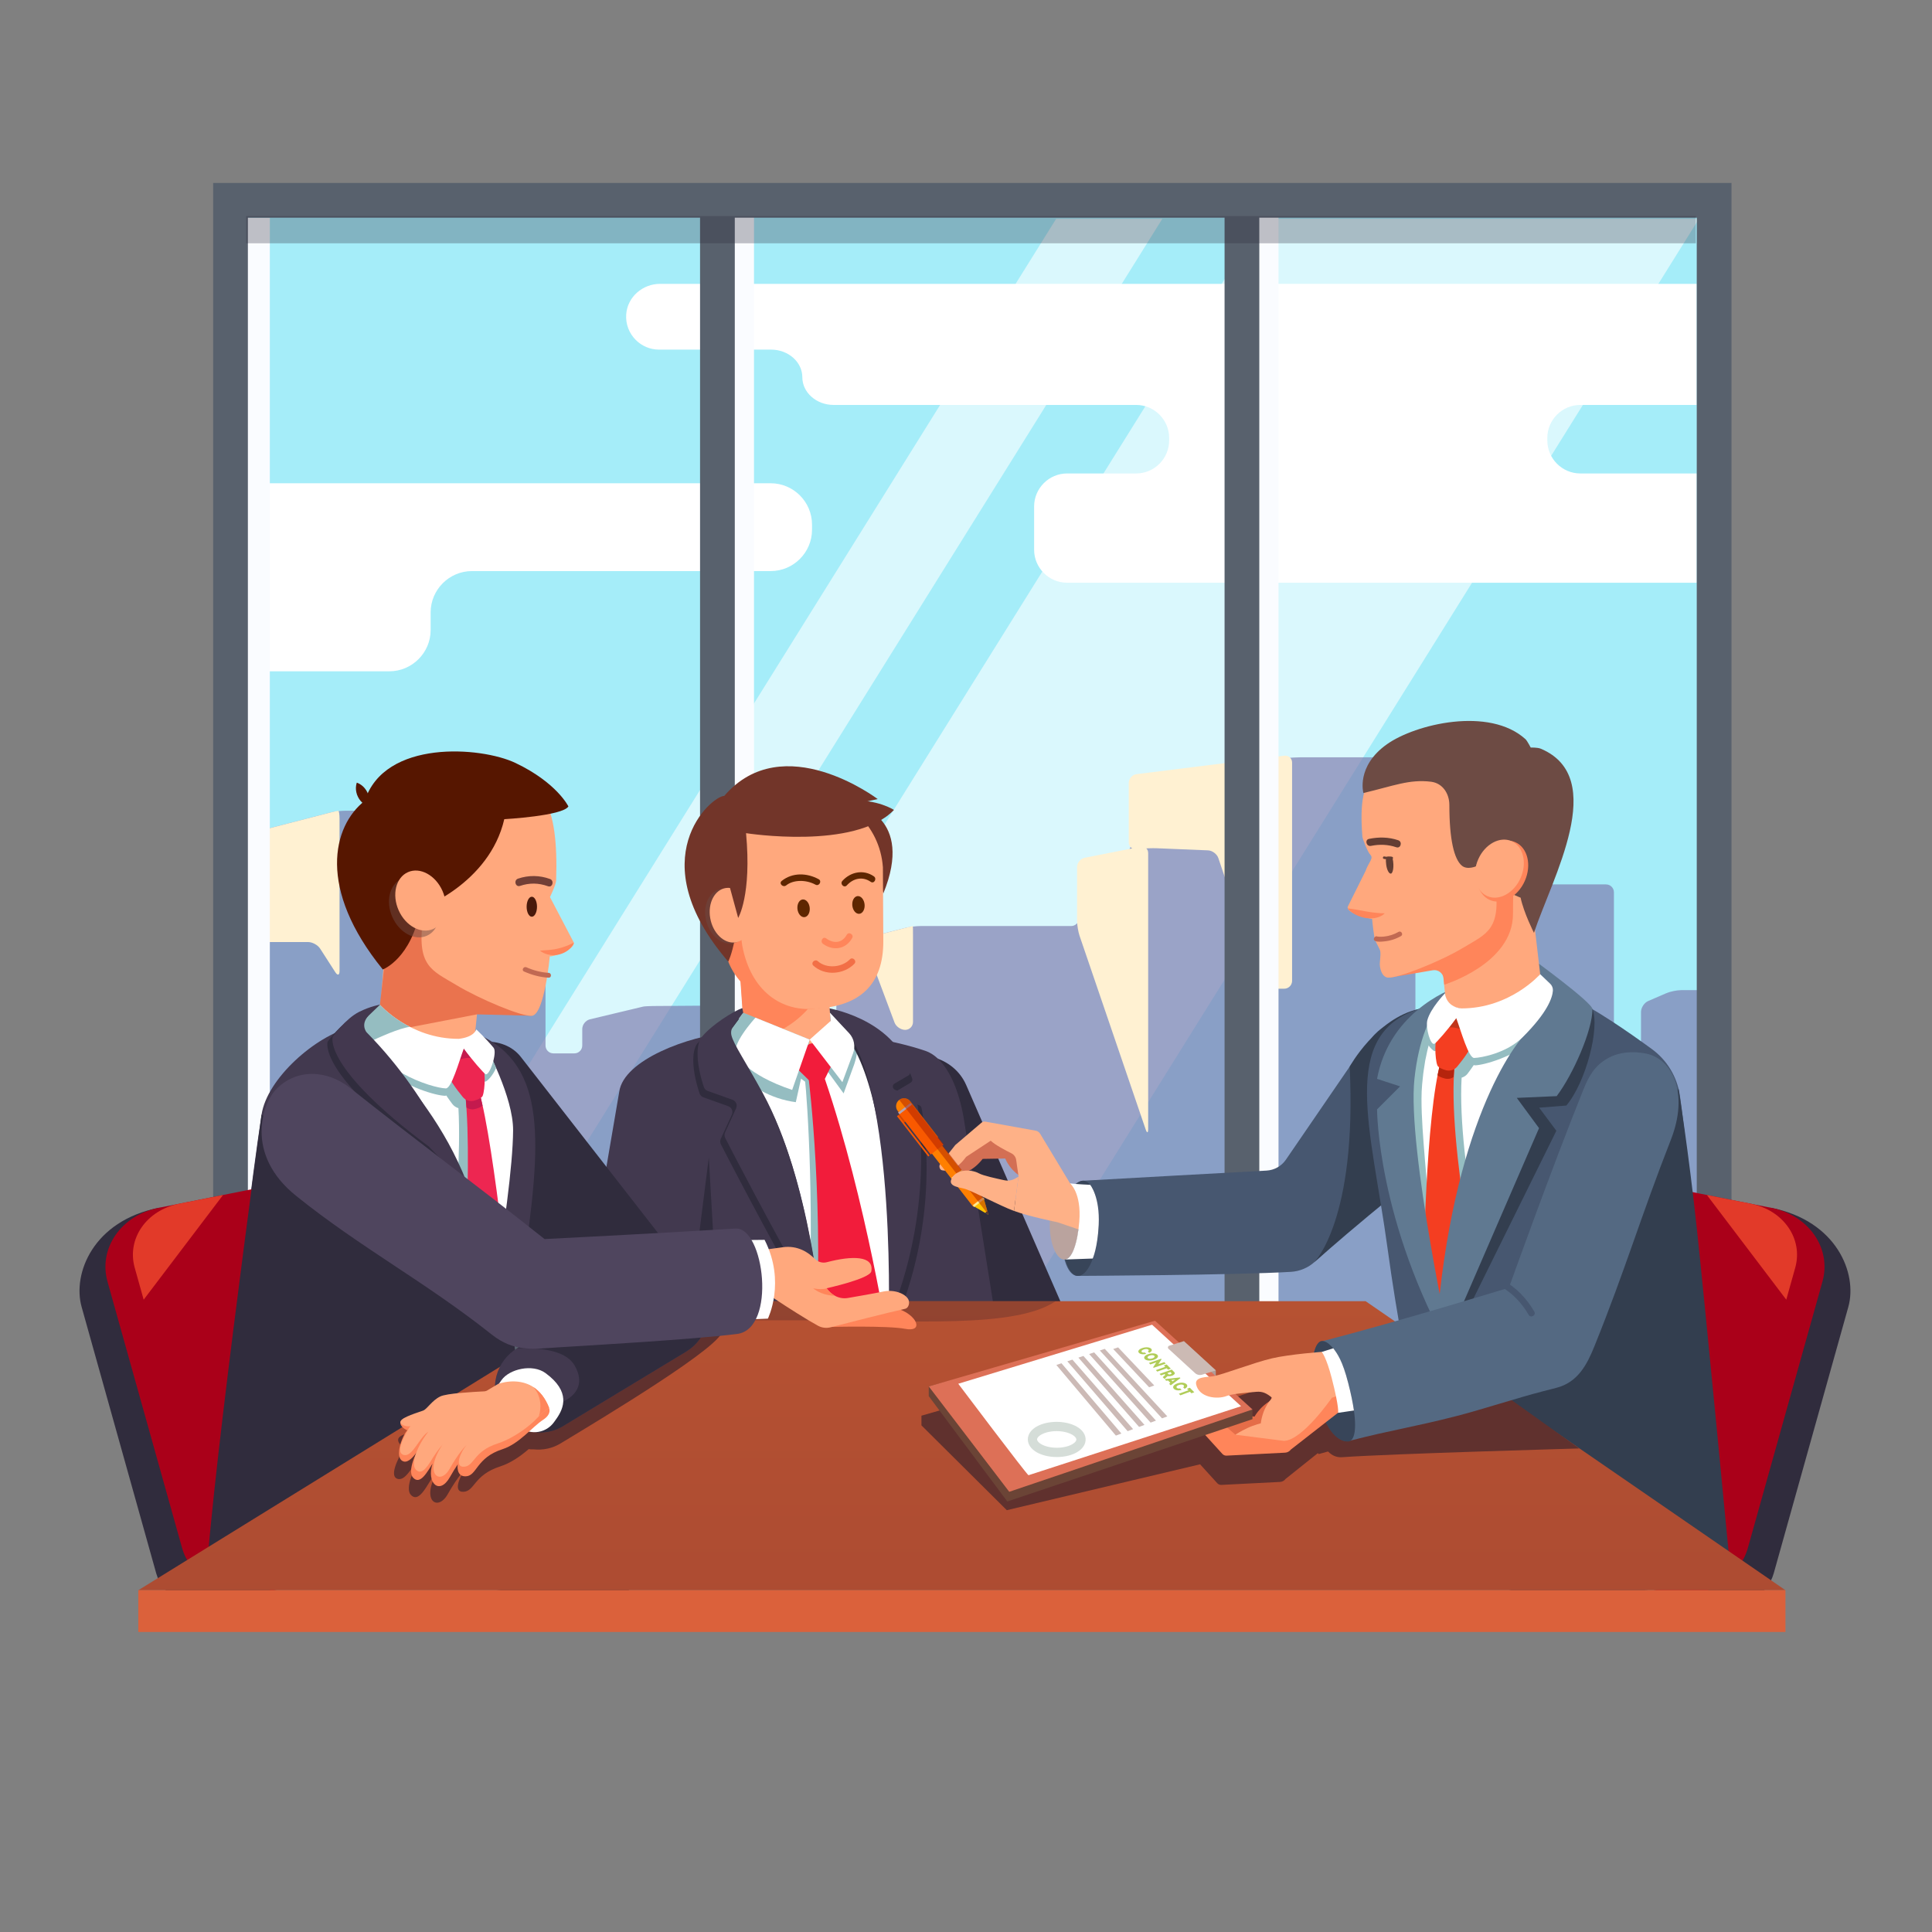 <?xml version="1.0" encoding="utf-8"?>
<!-- Generator: Adobe Illustrator 27.5.0, SVG Export Plug-In . SVG Version: 6.00 Build 0)  -->
<svg version="1.1" id="Layer_1" xmlns="http://www.w3.org/2000/svg" xmlns:xlink="http://www.w3.org/1999/xlink" x="0px" y="0px"
	 viewBox="0 0 900 900" style="enable-background:new 0 0 900 900;" xml:space="preserve">
<rect x="0" y="0" width="900" height="900" fill="#808080" stroke="none"/>
<rect x="106.251" y="93.309" style="fill:#A5EDF9;" width="691.124" height="532.863"/>
<polygon style="opacity:0.59;fill:#FFFFFF;" points="249.979,644.065 453.419,644.065 791.43,101.935 587.99,101.935 "/>
<polygon style="opacity:0.59;fill:#FFFFFF;" points="153.983,644.065 203.44,644.065 541.451,101.935 491.995,101.935 "/>
<path style="fill:#FFFFFF;" d="M378.272,244.37v2.42c0,10.58-8.66,19.24-19.25,19.24H219.85c-10.58,0-19.24,8.66-19.24,19.25v8.21
	c0,10.57-8.66,19.23-19.25,19.23H104v-87.6h255.022C369.612,225.12,378.272,233.78,378.272,244.37z"/>
<path style="fill:#FFFFFF;" d="M790.37,271.453H497.096c-8.45,0-15.364-6.914-15.364-15.364v-20.168
	c0-8.45,6.914-15.364,15.364-15.364h32.179c8.446,0,15.356-6.91,15.356-15.356v-1.21c0-8.446-6.91-15.356-15.356-15.356H388.303
	c-7.996,0-14.546-5.803-14.546-12.893c0-7.082-6.542-12.877-14.546-12.877h-52.223c-4.221,0-8.044-1.725-10.818-4.499
	c-3.006-3.006-4.78-7.253-4.462-11.892c0.555-8.108,7.618-14.243,15.745-14.243H790.37c0.026,0,0.047,0.021,0.047,0.047v56.311
	c0,0.026-0.021,0.047-0.047,0.047h-54.197c-8.454,0-15.372,6.917-15.372,15.372v1.179c0,8.454,6.917,15.372,15.372,15.372h54.197
	c0.026,0,0.047,0.021,0.047,0.047v50.803C790.416,271.432,790.395,271.453,790.37,271.453z"/>
<g style="opacity:0.69;">
	<path style="fill:#7D7DAF;" d="M796.427,461.241c2.008,0,3.651,1.643,3.651,3.651v164.219c0,2.008-1.643,3.651-3.651,3.651H108.574
		c-2.008,0-3.651-1.643-3.651-3.651v-187c0-2.008,1.643-3.651,3.651-3.651h8.812c2.008,0,3.651-1.643,3.651-3.651v-44.182
		c0-2.008,1.591-4.062,3.536-4.564l28.991-7.481c1.945-0.502,5.179-0.912,7.187-0.912h50.461c2.008,0,3.651,1.643,3.651,3.651v51.84
		c0,2.008,1.643,3.651,3.651,3.651h31.964c2.008,0,3.651,1.643,3.651,3.651v46.591c0,2.008,1.643,3.651,3.651,3.651h9.807
		c2.008,0,3.651-1.643,3.651-3.651v-7.706c0-2.008,1.598-4.034,3.551-4.501l4.897-1.172c1.953-0.467,5.149-1.232,7.103-1.698
		l8.214-1.962c1.953-0.467,4.015-0.96,4.582-1.096c0.567-0.136,2.673-0.259,4.682-0.273l60.667-0.427
		c2.008-0.014,3.651,1.617,3.651,3.626v8.452c0,2.008,1.639,3.539,3.643,3.402l13.735-0.938c2.004-0.137,3.643-1.892,3.643-3.9
		v-34.811c0-2.008,1.593-4.055,3.539-4.549l28.48-7.219c1.947-0.493,5.182-0.897,7.191-0.897h70.167
		c2.008,0,3.651-1.643,3.651-3.651v-22.398c0-2.008,1.613-3.962,3.585-4.342l17.006-3.275c1.972-0.38,3.585-2.334,3.585-4.342
		v-27.639c0-2.008,1.631-3.852,3.624-4.098l68.315-8.42c1.993-0.246,5.267-0.447,7.275-0.447h49.69c2.008,0,3.651,1.643,3.651,3.651
		v131.022c0,2.008,1.643,3.651,3.651,3.651h17.133c2.008,0,3.651-1.643,3.651-3.651v-67.717c0-2.008,1.629-3.863,3.621-4.122
		l24.147-3.139c1.992-0.259,5.264-0.471,7.272-0.471h29.343c2.008,0,3.651,1.643,3.651,3.651v105.085
		c0,2.008,1.643,3.651,3.651,3.651h5.313c2.008,0,3.651-1.643,3.651-3.651v-49.317c0-2.008,1.508-4.303,3.352-5.099l8.394-3.626
		c1.844-0.797,4.995-1.448,7.003-1.448H796.427z"/>
</g>
<g>
	<path style="fill:#FFF1D2;" d="M158.173,381.465c0-2.008-0.241-3.683-0.536-3.722c-0.295-0.039-2.127,0.34-4.072,0.843
		l-28.989,7.485c-1.944,0.502-3.535,2.556-3.535,4.564l0,28.378c0,2.008,0,5.294,0,7.303v8.873c0,2.008,1.643,3.651,3.651,3.651
		h18.816c2.008,0,4.54,1.382,5.627,3.071l7.062,10.976c1.087,1.689,1.976,1.428,1.976-0.581V381.465z"/>
	<path style="fill:#FFF1D2;" d="M598.252,460.576c2.008,0,3.651-1.643,3.651-3.651V355.231c0-2.008-1.63-3.448-3.623-3.199
		l-68.845,8.6c-1.993,0.249-3.623,2.096-3.623,4.104v27.644c0,2.008,1.633,3.471,3.629,3.251l2.136-0.235
		c1.996-0.22,5.271-0.332,7.278-0.25l23.885,0.983c2.006,0.083,4.173,1.707,4.815,3.61l12.382,36.738
		c0.641,1.903,1.166,5.103,1.166,7.111v13.335c0,2.008,1.643,3.651,3.651,3.651H598.252z"/>
	<path style="fill:#FFF1D2;" d="M533.682,526.085c0.649,1.901,1.18,1.812,1.18-0.196V397.392c0-2.008-1.612-3.333-3.582-2.943
		l-25.963,5.134c-1.97,0.389-3.582,2.351-3.582,4.36v11.271c0,2.008,0,5.294,0,7.303l0,6.35c0,2.008,0.531,5.206,1.18,7.107
		L533.682,526.085z"/>
	<path style="fill:#FFF1D2;" d="M713.916,415.909c0-2.008-1.63-3.445-3.622-3.192l-22.867,2.9c-1.992,0.253-3.622,2.102-3.622,4.111
		v68.091c0,2.008,1.643,3.651,3.651,3.651h7.698c2.008,0,4.437,1.443,5.397,3.207l11.62,21.354c0.96,1.764,1.745,1.564,1.745-0.444
		V415.909z"/>
	<path style="fill:#FFF1D2;" d="M421.657,479.755c2.008,0,3.651-1.643,3.651-3.651v-41.057c0-2.008-0.033-3.654-0.073-3.658
		c-0.04-0.003-1.665,0.399-3.612,0.895l-15.686,3.992c-1.946,0.495-3.539,1.111-3.539,1.367c0,0.257,0.576,2.005,1.28,3.886
		l13.029,34.805c0.704,1.881,2.923,3.42,4.931,3.42H421.657z"/>
</g>
<rect x="339.88" y="99.697" style="fill:#FAFCFF;" width="11.361" height="527.457"/>
<rect x="584.22" y="99.697" style="fill:#FAFCFF;" width="11.361" height="527.457"/>
<g>
	<rect x="326.111" y="96.994" style="fill:#58616D;" width="16.182" height="536.268"/>
</g>
<rect x="114.342" y="101.399" style="fill:#FAFCFF;" width="11.361" height="527.457"/>
<g>
	<rect x="570.45" y="96.994" style="fill:#58616D;" width="16.182" height="536.268"/>
</g>
<path style="fill:#58616D;" d="M806.598,634.262H99.293V85.218h707.306V634.262z M115.474,618.081h674.943V101.399H115.474V618.081z
	"/>
<g>
	<path style="fill:#302C3D;" d="M450.095,505.47c16.385,37.622,32.771,75.244,49.156,112.866c0.029,0.066,0.058,0.132,0.086,0.198
		c3.034,6.966,4.715,13.456,3.036,20.939c-1.505,6.709-5.416,12.469-10.797,15.841c-10.452,6.548-27.825,2.869-33.751-10.736
		c-8.486-19.484-37.038-79.984-39.207-95.136c-4.526-31.62-4.869-53.084-2.275-54.709
		C426.796,488.186,444.17,491.865,450.095,505.47L450.095,505.47z"/>
</g>
<path style="fill:#FFFFFF;" d="M420.931,673.799c0,0,3.765-162.676-10.804-188.17c0,0-44.715-18.982-89.009,4.206
	c0,0,21.615,90.872,19.469,188.71L420.931,673.799z"/>
<path style="fill:#95BDC1;" d="M392.992,509.352l-15.47-21.217l11.632-10.348l4.683,2.471c5.617,2.963,6.841,7.259,4.098,15.509
	L392.992,509.352z"/>
<path style="fill:#42394F;" d="M477.699,701.612l-28.865-181.404c-2.904-16.09-9.348-27.848-17.737-30.677
	c-30.384-10.247-74.6-11.582-102.807-2.317l64.88-5.009c3.642-0.73,8.68,9.589,13.196,25.526
	c18.608,65.667-0.012,189.827-0.012,189.827c1.596,12.043,25.585,5.075,37.05,3.63L477.699,701.612z"/>
<path style="fill:#302C3D;" d="M383.396,471.188c0,0,32.664,5.384,41.549,31.237c0.245,0.712-0.06,1.5-0.706,1.888l-6.209,3.723
	c-1.144,0.686-1.007,2.385,0.231,2.88l10.036,4.007c0.503,0.201,0.872,0.636,0.98,1.167c1.378,6.745,9.059,52.532-13.494,103.375
	c0,0,3.526-133.511-32.37-145.079L383.396,471.188z"/>
<path style="fill:#42394F;" d="M384.667,469.418c0,0,31.174,4.394,39.272,29.696c0.217,0.679-0.058,1.423-0.652,1.818l-6.659,3.89
	c-1.085,0.721-0.911,2.364,0.301,2.842l9.139,3.604c0.52,0.205,0.896,0.658,0.994,1.208c1.22,6.792,8.13,51.892-13.084,102.352
	c0,0,3.989-131.855-29.311-142.255V469.418z"/>
<path style="fill:#723529;" d="M398.796,374.848c0,0,27.315,5.605,12.684,41.372L398.796,374.848z"/>
<polygon style="fill:#FFA87D;" points="387.554,484.997 347.709,494.828 343.997,441.987 384.334,439.154 "/>
<path style="fill:#FF855A;" d="M346.904,485.121l-3.029-43.125l44.92-3.155C384.619,482.714,346.904,485.121,346.904,485.121z"/>
<path style="fill:#FF855A;" d="M406.953,433.994c1.399,19.911-9.838,34.651-28.904,35.99l-0.697,0.049
	c-19.066,1.339-38.74-11.23-40.139-31.14l-2.074-29.522c-1.398-19.911,12.924-37.137,31.989-38.476l0.697-0.049
	c19.066-1.339,35.655,13.716,37.053,33.627L406.953,433.994z"/>
<path style="fill:#723529;" d="M408.862,372.236c0,0-44.048-33.401-71.482-1.464c-5.937-0.005-39.473,29.191,1.868,77.184
	c0,0,6.697-12.589,4.616-48.107l36.707-21.445L408.862,372.236z"/>
<path style="fill:#FFA87D;" d="M411.479,438.288c0.106,20.667-11.196,30.134-30.262,31.473l-0.697,0.049
	c-16.313,1.936-30.853-8.131-34.769-29.447l-4.199-31.443c-1.398-19.911,12.924-37.137,31.989-38.476l0.697-0.049
	c19.066-1.339,35.655,13.716,37.053,33.627L411.479,438.288z"/>
<path style="opacity:0.49;fill:#6D4B44;" d="M348.57,425.547c1.309,7.026-2.068,13.274-7.542,13.956
	c-5.474,0.681-10.973-4.462-12.281-11.488c-1.309-7.026,2.068-13.274,7.542-13.955C341.763,413.377,347.261,418.521,348.57,425.547z
	"/>
<path style="fill:#FFA87D;" d="M349.883,424.976c1.211,6.996-2.069,13.274-7.325,14.022c-5.257,0.748-10.5-4.317-11.711-11.313
	c-1.211-6.996,2.069-13.274,7.325-14.022C343.429,412.915,348.672,417.98,349.883,424.976z"/>
<path style="fill:#5E2600;" d="M377.217,423.685c-0.093,2.261-1.459,3.842-3.05,3.533c-1.591-0.309-2.806-2.393-2.713-4.653
	c0.093-2.261,1.459-3.842,3.05-3.533C376.095,419.341,377.31,421.424,377.217,423.685z"/>
<g>
	<path style="fill:#FF855A;" d="M383.375,439.672c4.772,3.492,10.694,2.531,13.603-2.716c0.918-1.657-1.621-3.142-2.54-1.485
		c-2.203,3.975-6.127,4.186-9.578,1.661C383.33,436.013,381.861,438.564,383.375,439.672L383.375,439.672z"/>
</g>
<g>
	<path style="fill:#F26F46;" d="M378.911,449.846c5.425,4.908,14.194,4.139,19.079-0.866c1.323-1.355-0.755-3.437-2.08-2.08
		c-3.885,3.979-11.083,4.337-14.92,0.866C379.59,446.499,377.504,448.573,378.911,449.846L378.911,449.846z"/>
</g>
<g>
	<path style="fill:#5E2600;" d="M366.232,412.444c3.374-2.701,9.3-2.709,13.653-0.337c1.663,0.906,3.149-1.633,1.485-2.54
		c-5.444-2.966-12.196-3.223-17.218,0.797C362.675,411.547,364.768,413.616,366.232,412.444L366.232,412.444z"/>
</g>
<g>
	<path style="fill:#5E2600;" d="M407.096,408.249c-4.833-3.377-10.891-2.1-14.691,2.115c-1.265,1.403,0.809,3.49,2.08,2.08
		c2.983-3.309,7.351-4.294,11.126-1.655C407.167,411.875,408.638,409.327,407.096,408.249L407.096,408.249z"/>
</g>
<path style="fill:#723529;" d="M343.871,427.609c0,0,6.366-10.562,3.667-39.491c0,0,50.782,8.053,68.895-10.821
	c0,0-7.572-5.061-20.743-4.445l8.564-2.546c0,0-10.543-5.238-26.547-5.558c-14.236-0.285-41.191,8.37-41.494,34.749L343.871,427.609
	z"/>
<path style="fill:#95BDC1;" d="M366.532,497.655c-1.431-1.403-1.37-3.725,0.134-5.05l5.65-4.981c0.98-0.864,2.364-1.1,3.575-0.61
	l6.981,2.826c1.857,0.752,2.685,2.923,1.8,4.721l-4.353,8.842h0.074c19.355,56.852,29.778,124.491,29.778,124.491l-13.616,23.499
	l-20.87-20c4.539-63.394,0.094-121.606-0.607-127.491L366.532,497.655z"/>
<path style="fill:#95BDC1;" d="M377.19,484.293l-6.469,29.139c-23.873-3.064-37.095-24.77-37.095-24.77l12.593-16.915
	L377.19,484.293z"/>
<path style="fill:#F21C3B;" d="M400.441,650.674l13.616-23.499c0,0-10.423-67.638-29.778-124.491l-7.548,0.002
	c0,0,7.628,61.116,2.84,127.988L400.441,650.674z"/>
<path style="fill:#F21C3B;" d="M370.419,496.936l7.804,7.65c1.677,1.644,4.472,1.168,5.509-0.94l4.827-9.804
	c0.885-1.798,0.057-3.969-1.8-4.721l-6.981-2.826c-1.211-0.49-2.595-0.254-3.575,0.61l-5.65,4.981
	C369.049,493.211,368.988,495.533,370.419,496.936z"/>
<path style="fill:#FFFFFF;" d="M377.19,484.293l-8.17,23.437c-21.66-7.287-25.646-15.994-25.646-15.994
	c-3.892-4.148,8.554-17.666,8.554-17.666L377.19,484.293z"/>
<g>
	<path style="fill:#475770;" d="M612.505,587.752l64.435-59.221c11.446-6.886,8.129-30.703,1.303-42.357
		c-1.673-2.857-3.894-5.27-6.463-7.175c-9.678-7.176-23.29-5.638-31.62,3.066l-11.433,14.814l-29.81,43.495
		c-2.067,2.922-5.349,4.739-8.922,4.934c-16.884,0.92-66.92,3.652-85.275,4.711c-13.346,0.77-13.206,44.339-2.727,44.339
		c0,0,73.788-0.329,99.372-1.883C605.512,592.224,609.446,590.563,612.505,587.752z"/>
</g>
<path style="fill:#42394F;" d="M387.582,682.584c-2.197-55.211-7.989-160.123-51.506-197.542c0,0-11.446,1.919-22.201,5.363
	c-10.647,3.41-18.036,13.324-18.529,24.727l13.194,197.052c0,0,10.583,0.932,43.339-1.951
	C366.815,708.92,388.192,697.908,387.582,682.584z"/>
<path style="fill:#FFFFFF;" d="M392.406,504.117l-15.217-19.825l9.708-8.636l-0.275-3.91l8.974,9.602
	c2.294,2.506,2.993,6.084,1.813,9.269L392.406,504.117z"/>
<path style="fill:#5E2600;" d="M402.781,422.123c-0.093,2.26-1.459,3.842-3.05,3.533c-1.591-0.309-2.806-2.393-2.712-4.653
	c0.093-2.26,1.459-3.842,3.05-3.533C401.66,417.779,402.874,419.862,402.781,422.123z"/>
<g>
	<path style="fill:#42394F;" d="M288.471,508.558c-6.166,36.104-12.332,72.208-18.499,108.313c-0.011,0.064-0.022,0.127-0.033,0.19
		c-1.142,6.685-1.099,12.651,2.447,18.703c3.178,5.426,8.439,9.486,14.506,11.155c11.784,3.241,27.628-3.896,29.858-16.953
		c0.884-5.175,2.308-14.441,3.906-25.136c4.175-27.946,9.534-65.652,9.534-65.652c-3.753-28.23,9.146-58.188,9.146-58.188
		C321.117,482.644,290.581,493.57,288.471,508.558L288.471,508.558z"/>
	<polygon style="fill:#302C3D;" points="321.598,607.263 330.19,539.178 334.121,607.615 321.598,607.263 	"/>
</g>
<path style="fill:#384559;" d="M511.727,572.704c-0.753,12.244-5.111,21.939-9.734,21.655c-4.623-0.284-7.76-10.44-7.007-22.684
	c0.753-12.244,5.111-21.939,9.734-21.655C509.343,550.304,512.48,560.461,511.727,572.704z"/>
<path style="fill:#BAA39E;" d="M502.77,569.063c-0.615,10-3.366,17.919-7.142,17.687c-3.776-0.232-7.147-8.527-6.532-18.528
	c0.615-10,4.192-17.661,7.968-17.428C500.84,551.026,503.385,559.062,502.77,569.063z"/>
<path style="fill:#302C3D;" d="M826.325,732.725c-0.019,0.068-0.039,0.137-0.058,0.205c-3.045,10.553-13.39,16.093-24.958,13.788
	l-100.947-20.115c-3.214-5.784-4.217-12.599-2.302-19.437l34.696-123.909c4.345-15.517,22.051-25.27,39.548-21.783l52.839,1.177
	c30.538,6.085,40.222,30.647,35.877,46.165L826.325,732.725z"/>
<path style="fill:#AA0019;" d="M814.262,720.969c-3.53,12.607-15.88,21.409-29.772,22.397l-83.748-16.688
	c-11.899-6.128-18.275-18.661-14.745-31.268l34.696-123.909c4.345-15.517,22.052-25.27,39.548-21.783l64.903,12.933
	c17.497,3.487,28.159,18.892,23.814,34.409L814.262,720.969z"/>
<g>
	<path style="fill:#302C3D;" d="M208.313,526.825c26.095,33.497,52.191,66.995,78.286,100.492c0.113,0.146,0.227,0.291,0.34,0.436
		c8.165,10.482,25.808,8.539,34.305,0c4.529-4.551,7.105-10.797,7.105-17.236c0-7.086-2.941-11.891-7.105-17.236
		c-26.095-33.497-52.191-66.995-78.286-100.492c-0.113-0.145-0.227-0.291-0.34-0.436c-8.165-10.481-25.808-8.539-34.306,0
		c-4.529,4.551-7.105,10.797-7.105,17.236C201.208,516.675,204.149,521.48,208.313,526.825L208.313,526.825z"/>
</g>
<path style="fill:#42394F;" d="M216.14,479.264c-17.784-5.752-46.781-10.628-52.692-0.687
	c-16.302,3.913-39.027,23.744-41.596,40.611c-9.76,64.067-23.518,201.043-23.518,201.043s77.145,10.305,126.707-9.035
	c0,0,10.833-62.446,20.195-131.017C252.819,524.637,253.42,491.322,216.14,479.264z"/>
<path style="fill:#FFA87D;" d="M220.31,491.07l-2.808,0.074c-13.977,0.369-27.904-1.823-41.093-6.467l-0.469-0.165l4.578-57.464
	l45.748,5.568L220.31,491.07z"/>
<polygon style="fill:#EA734E;" points="175.479,481.527 184.767,398.913 247.818,473.186 222.199,472.529 "/>
<path style="fill:#FFA87D;" d="M267.334,439.146l-11.132-21.255c0,0,2.804-5.765,2.868-7.723
	c1.153-35.465-5.999-48.806-29.626-52.375l-0.804-0.121c-19.694-2.975-23.068,14.146-26.043,33.84l-5.363,35.507
	c-3.496,23.145,3.885,24.939,15.115,31.725c11.078,6.694,30.826,14.949,35.47,14.442c5.821-0.635,8.308-27.707,8.308-27.707
	C257.074,445.927,267.567,442.663,267.334,439.146z"/>
<path style="fill:#561600;" d="M195.857,423.306c0,0,32.068-11.563,39.059-41.702c0,0,27.254-1.512,29.863-5.943
	c0,0-5.351-11.065-24.681-20.26c-16.067-7.642-60.985-11.013-70.155,17.623c-15.099,11.786-22.186,41.034,8.389,78.596
	C178.332,451.62,191.683,446.619,195.857,423.306z"/>
<path style="opacity:0.49;fill:#6D4B44;" d="M203.189,418.138c3.239,7.317,1.293,15.272-4.347,17.769
	c-5.64,2.497-12.838-1.41-16.077-8.727c-3.239-7.317-1.293-15.272,4.347-17.769S199.95,410.822,203.189,418.138z"/>
<g>
	<path style="fill:#C16952;" d="M255.568,453.188c-3.526-0.19-7.118-1.151-10.328-2.586c-1.316-0.589-2.466,1.357-1.14,1.95
		c3.596,1.608,7.518,2.682,11.468,2.895C257.021,455.525,257.017,453.266,255.568,453.188L255.568,453.188z"/>
</g>
<g>
	<path style="fill:#723F36;" d="M242.249,412.687c4.389-1.478,8.663-1.425,13.029,0.165c2.124,0.774,3.039-2.614,0.932-3.382
		c-4.877-1.777-9.979-1.821-14.893-0.166C239.189,410.022,240.102,413.41,242.249,412.687L242.249,412.687z"/>
</g>
<ellipse transform="matrix(0.914 -0.405 0.405 0.914 -153.143 115.24)" style="fill:#FFA87D;" cx="195.913" cy="419.724" rx="11.168" ry="14.488"/>
<path style="fill:#FF855A;" d="M267.335,439.146c0,0-0.078,0.285-0.316,0.731c-0.237,0.443-0.626,1.061-1.217,1.693
	c-0.287,0.329-0.643,0.631-1.021,0.96c-0.398,0.294-0.816,0.627-1.296,0.886c-0.472,0.277-0.978,0.538-1.521,0.734
	c-0.529,0.239-1.103,0.366-1.67,0.519c-0.57,0.138-1.158,0.186-1.728,0.252c-0.574,0.037-1.142,0.004-1.683-0.013
	c-0.542-0.053-1.059-0.158-1.543-0.248c-0.485-0.085-0.923-0.276-1.328-0.41c-0.811-0.272-1.423-0.67-1.845-0.932
	c-0.421-0.267-0.644-0.449-0.644-0.449s0.297-0.052,0.785-0.091c0.244-0.018,0.538-0.047,0.863-0.049
	c0.324,0.005,0.697-0.062,1.088-0.086c0.393-0.043,0.809-0.022,1.245-0.089c0.43-0.043,0.882-0.088,1.35-0.134
	c0.46-0.082,0.932-0.137,1.407-0.203c0.467-0.117,0.954-0.155,1.421-0.285c0.47-0.115,0.948-0.206,1.403-0.353
	c0.232-0.065,0.461-0.129,0.688-0.192c0.222-0.078,0.442-0.155,0.666-0.221c0.445-0.133,0.857-0.311,1.272-0.448
	c0.395-0.169,0.796-0.302,1.147-0.464c0.728-0.288,1.331-0.578,1.774-0.777C267.079,439.267,267.335,439.146,267.335,439.146z"/>
<path style="fill:#491A0B;" d="M250.158,422.39c0,2.572-1.083,4.657-2.418,4.657s-2.418-2.085-2.418-4.657
	c0-2.572,1.083-4.657,2.418-4.657S250.158,419.818,250.158,422.39z"/>
<path style="fill:#FFFFFF;" d="M226.266,487.5c0,0,12.854,23.48,12.756,39.104c-0.208,33.069-17.355,122.119-17.355,122.119
	l-46.188-165.862L226.266,487.5z"/>
<path style="fill:#95BDC1;" d="M220.481,514.147c0.011-0.021,0.031-0.042,0.04-0.063c1.163-2.694,1.992-10.89,0.778-15.054
	c2.161,2.542,3.988,4.496,4.452,4.785c0.837,0.52,3.855-2.793,5.346-6.317c-1.679-4.197-3.396-7.897-4.691-10.54
	c-1.377-0.933-2.392-1.236-2.392-1.236l-4.415-0.403c-1.206,0.859-3.145,1.708-6.269,2.06c-8.025,0.015-14.945-1.954-20.553-4.51
	l-18.447-1.685l4.674,16.786c10.477,8.6,24.027,12.373,28.313,12.495c0.181,0.005,0.367-0.054,0.555-0.162
	c1.007,1.496,2.03,2.901,2.849,3.988c0.721,0.958,1.725,1.61,2.832,1.923c2.242,39.971-8.724,123.62-8.724,123.62l17.249,29.033
	l9.801-37.166C231.879,631.701,226.972,541.888,220.481,514.147z M215.677,491.91c0.966,1.345,2.055,2.761,3.154,4.131
	c-1.143-0.562-2.635-0.909-4.266-0.951C214.961,493.917,215.335,492.833,215.677,491.91z"/>
<g>
	<path style="fill:#C41A4E;" d="M185.48,490.241c11.577,5.522,30.741,12.284,41.342,1.73c4.271-4.252-2.341-10.866-6.613-6.613
		c-6.885,6.854-22.697,0.296-30.009-3.193C184.796,479.588,180.045,487.648,185.48,490.241L185.48,490.241z"/>
</g>
<path style="fill:#ED2651;" d="M216.722,509.789c4.053,37.057-3.06,118.389-3.06,118.389l17.465,26.702l7.737-35.481
	c0,0-8.418-85.872-15.713-111.086L216.722,509.789z"/>
<path style="fill:#C41A4E;" d="M223.203,508.313l-6.428,1.477c0.212,1.94,0.392,4.008,0.546,6.173
	c1.188,0.758,2.658,1.007,4.067,0.629c1.385-0.371,2.66-0.876,3.398-1.53C224.227,512.535,223.753,510.214,223.203,508.313z"/>
<path style="fill:#ED2651;" d="M220.868,512.735c-1.932,0.517-3.984-0.129-5.254-1.673c-2.77-3.365-7.916-10.064-6.906-12.243
	c3.408-7.349,13.096-7.023,15.464-4.177c2.262,2.717,1.835,12.805,0.683,15.826C224.505,511.387,222.709,512.242,220.868,512.735z"
	/>
<path style="fill:#FFFFFF;" d="M229.938,488.089c-3.672-4.429-8.051-8.558-8.051-8.558s-0.838,3.575-8.183,4.401
	c-22.833,0.042-36.768-15.949-36.768-15.949l-9.63,9.199c6.08,21.084,33.887,29.652,40.385,29.836
	c2.653,0.075,6.149-12.598,8.36-18.555c3.698,5.15,9.214,11.371,10.074,11.905C228.023,501.547,231.78,490.31,229.938,488.089z"/>
<path style="fill:#95BDC1;" d="M176.936,467.983l-9.63,9.199c0.901,3.123,2.287,5.965,4.001,8.552
	c5.526-2.645,14.675-6.739,19.611-7.392C181.964,473.744,176.936,467.983,176.936,467.983z"/>
<path style="fill:#42394F;" d="M164.339,479.264c0,0,46.382,35.027,59.177,91.191c10.728,47.091,9.9,115.481,8.363,143.236
	c-0.382,6.897-17.778,13.799-24.471,15.509c-22.529,5.756-109.074-8.97-109.074-8.97L164.339,479.264z"/>
<path style="fill:#302C3D;" d="M72.718,732.725c0.019,0.068,0.039,0.137,0.058,0.205c3.045,10.553,13.39,16.093,24.958,13.788
	l100.947-20.115c3.214-5.784,4.217-12.599,2.302-19.437l-34.696-123.909c-4.345-15.517-22.051-25.27-39.548-21.783l-52.839,1.177
	c-30.538,6.085-40.222,30.647-35.877,46.165L72.718,732.725z"/>
<path style="fill:#AA0019;" d="M84.782,720.969c3.53,12.607,15.88,21.409,29.772,22.397l83.748-16.688
	c11.899-6.128,18.275-18.661,14.745-31.268L178.35,571.501c-4.345-15.517-22.051-25.27-39.548-21.783l-64.903,12.933
	c-17.497,3.487-28.159,18.892-23.814,34.409L84.782,720.969z"/>
<path style="fill:#E23A29;" d="M103.914,556.67l-20.56,4.097c-15.138,3.016-24.362,16.345-20.603,29.77l4.174,14.907L103.914,556.67
	z"/>
<path style="fill:#302C3D;" d="M121.852,519.188c0,0-26.352,191.812-26.063,225.709c0.139,16.329,53.28-17.473,53.28-17.473
	l154.494,24.704c0,0-56.894-56.059-62.054-108.406c-0.679-6.89-1.938-17.811-1.938-17.811
	C224.969,610.412,121.852,519.188,121.852,519.188z"/>
<path style="fill:#D36F54;" d="M441.576,544.673c0,0,7.466,6.201,16.194-4.82l10.517-0.173c0,0,2.261,6.425,9.822,9.801
	c6.824,3.047,5.183-9.754,5.183-9.754l-22.309-12.934L441.576,544.673z"/>
<path style="fill:#FEB187;" d="M507.847,554.547c-3.213-0.686-6.335-1.774-9.289-3.244l-0.069-0.034l-13.896-23.033
	c-0.442-0.8-1.221-1.359-2.121-1.521L459,522.494c-0.644-0.116-1.305,0.069-1.796,0.503l-12.203,10.405l-6.998,8.846
	c-0.787,0.816-0.295,2.677,0.813,2.916c2.671,0.574,6.738-0.094,11.241-6.239l11.45-7.533c2.143,2.005,6.95,4.531,9.641,5.867
	c1.205,0.598,2.037,1.753,2.228,3.084l1.115,7.775l-0.037,0.023l-2.089,15.954c7.04,2.61,20.145,5.247,20.145,5.247l13.734,4.661
	L507.847,554.547z"/>
<g>
	
		<rect x="419.299" y="518.005" transform="matrix(0.79 -0.613 0.613 0.79 -230.622 367.536)" style="fill:#D14600;" width="3.133" height="4.405"/>
</g>
<path style="fill:#FF7F00;" d="M431.176,534.249l5.831-4.529l-12.975-16.705c-1.238-1.594-3.534-1.883-5.128-0.645l-0.058,0.045
	c-1.594,1.238-1.883,3.534-0.645,5.128L431.176,534.249z"/>
<rect x="436.101" y="511.189" transform="matrix(0.79 -0.613 0.613 0.79 -237.976 382.561)" style="fill:#FF7F00;" width="6.033" height="54.533"/>
<g>
	
		<rect x="425.332" y="513.057" transform="matrix(0.79 -0.613 0.613 0.79 -232.129 373.646)" style="fill:#F95900;" width="7.384" height="24.807"/>
</g>
<g>
	
		<rect x="418.045" y="515.555" transform="matrix(0.79 -0.613 0.613 0.79 -227.908 367.214)" style="fill:#B2A5B5;" width="7.383" height="1.047"/>
</g>
<g>
	
		<rect x="425.172" y="516.931" transform="matrix(0.79 -0.613 0.613 0.79 -234.911 372.225)" style="fill:#F95900;" width="0.785" height="23.76"/>
</g>
<polygon style="fill:#FFC200;" points="458.225,558.14 460.423,565.887 453.461,561.84 "/>
<polygon style="fill:#2F3347;" points="459.947,564.209 460.423,565.887 458.915,565.01 "/>
<line style="fill:none;stroke:#FFE98F;stroke-width:1.047;stroke-miterlimit:10;" x1="458.241" y1="558.16" x2="453.476" y2="561.86"/>
<line style="fill:none;stroke:#FFE98F;stroke-width:1.047;stroke-miterlimit:10;" x1="448.313" y1="545.377" x2="443.548" y2="549.078"/>
<path style="opacity:0.5;fill:#AA2000;" d="M418.914,512.363c1.594-1.238,3.89-0.95,5.129,0.645l0.3,0.386l0.642,0.827
	l12.033,15.492l2.542,3.272l-0.533,0.414l19.21,24.733l2.198,7.747L418.914,512.363z"/>
<path style="fill:#FEB187;" d="M474.454,548.141c-2.362,1.474-4.079,2.222-6.797,1.62c-3.57-0.791-9.601-2.059-11.629-3.173
	c-3.703-2.035-11.047-2.115-12.937,2.976c-1.224,3.297,4.42,3.585,6.679,4.339c4.231,1.413,15.554,7.583,22.594,10.193
	L474.454,548.141z"/>
<g>
	<path style="fill:#333E4F;" d="M612.221,588.013c0,0,44.876-39.975,68.79-54.362c9.096-5.472-2.531-67.546-20.104-63.621
		c-19.798,4.422-32.18,26.849-32.18,26.849C632.224,568.49,612.221,588.013,612.221,588.013z"/>
</g>
<path style="fill:#475770;" d="M660.907,470.031c17.776-5.75,64.145-15.562,70.053-5.626c11.009,4.793,27.687,16.366,38.555,24.3
	c7.077,5.167,11.766,12.963,13.036,21.633c8.432,57.542,11.732,184.048,14.115,182.661c0,0-63.445,49.052-127.271,3.918
	c0,0-13.708-47.16-23.066-115.699C638.75,525.702,623.644,482.083,660.907,470.031z"/>
<path style="fill:#FFFFFF;" d="M668.171,473.325c0,0-12.849,23.469-12.75,39.086c0.207,33.054,18.234,125.99,18.234,125.99
	l32.925,14.203l12.355-183.915L668.171,473.325z"/>
<path style="fill:#95BDC1;" d="M664.714,599.247l8.94,39.153l21.901-26.737c0,0-16.918-69.686-14.677-109.639
	c1.107-0.313,2.11-0.964,2.831-1.922c0.818-1.086,1.841-2.491,2.847-3.986c0.188,0.107,0.374,0.167,0.555,0.162
	c4.284-0.122,17.828-3.893,28.3-12.49l4.672-16.778l-18.438,1.684c-5.606,2.555-12.523,4.522-20.544,4.508
	c-3.123-0.351-5.061-1.2-6.266-2.059l-4.413,0.403c0,0-1.015,0.303-2.391,1.236c-1.294,2.642-3.01,6.34-4.689,10.535
	c1.49,3.522,4.507,6.834,5.344,6.314c0.465-0.289,2.29-2.242,4.451-4.783c-1.213,4.162-0.384,12.355,0.778,15.047
	c0.009,0.021,0.029,0.042,0.04,0.063C667.466,527.688,664.714,599.247,664.714,599.247z M679.867,480.911
	c-1.63,0.042-3.121,0.389-4.264,0.95c1.098-1.37,2.187-2.786,3.152-4.129C679.097,478.655,679.47,479.739,679.867,480.911z"/>
<g>
	<path style="fill:#C1361B;" d="M704.22,467.993c-7.307,3.485-23.115,10.041-29.996,3.191c-4.268-4.249-10.88,2.358-6.61,6.61
		c10.597,10.55,29.745,3.793,41.323-1.73C714.365,473.476,709.628,465.414,704.22,467.993L704.22,467.993z"/>
</g>
<path style="fill:#95BDC1;" d="M669.179,609.826c0,0-0.162-0.587-0.466-1.687c-0.284-1.103-0.742-2.714-1.242-4.778
	c-0.506-2.063-1.137-4.568-1.777-7.455c-0.647-2.886-1.395-6.139-2.087-9.709c-0.358-1.783-0.732-3.641-1.119-5.564
	c-0.357-1.928-0.726-3.922-1.106-5.971c-0.721-4.105-1.458-8.44-2.12-12.941c-0.357-2.247-0.667-4.539-0.975-6.862
	c-0.325-2.32-0.626-4.673-0.889-7.051c-0.58-4.749-1.033-9.594-1.421-14.457c-0.359-4.862-0.622-9.75-0.675-14.595
	c-0.001-1.215-0.002-2.426-0.003-3.631c-0.001-1.201,0.09-2.424,0.13-3.622c0.027-0.602,0.055-1.201,0.082-1.799
	c0.057-0.608,0.113-1.213,0.17-1.817c0.059-0.603,0.118-1.203,0.177-1.801l0.061-0.537l0.07-0.422l0.14-0.84
	c0.187-1.118,0.372-2.227,0.555-3.326c0.092-0.549,0.183-1.096,0.274-1.64c0.085-0.538,0.249-1.115,0.369-1.665
	c0.261-1.109,0.52-2.207,0.775-3.291c0.129-0.54,0.257-1.077,0.385-1.61c0.162-0.52,0.322-1.037,0.482-1.551
	c0.649-2.048,1.219-4.05,2.03-5.917c0.384-0.938,0.741-1.863,1.128-2.758c0.43-0.88,0.852-1.743,1.266-2.588
	c0.207-0.421,0.411-0.837,0.613-1.249c0.213-0.407,0.458-0.796,0.681-1.187c0.457-0.777,0.894-1.54,1.344-2.266
	c0.469-0.718,0.982-1.387,1.448-2.049c0.468-0.662,0.926-1.3,1.44-1.873c0.493-0.582,0.97-1.145,1.43-1.689
	c0.492-0.518,0.989-0.996,1.462-1.455c0.458-0.471,0.942-0.882,1.413-1.262c0.472-0.379,0.89-0.767,1.338-1.081
	c1.739-1.319,3.287-2.07,4.328-2.549c1.067-0.447,1.667-0.571,1.667-0.571s-0.546,0.28-1.463,0.933
	c-0.909,0.669-2.164,1.737-3.571,3.256c-0.36,0.368-0.688,0.814-1.058,1.245c-0.369,0.433-0.744,0.893-1.087,1.416
	c-0.358,0.505-0.73,1.03-1.116,1.574c-0.348,0.57-0.708,1.162-1.081,1.772c-0.39,0.594-0.722,1.255-1.059,1.936
	c-0.335,0.681-0.709,1.36-1.037,2.088c-0.3,0.746-0.634,1.494-0.964,2.263c-0.162,0.386-0.344,0.766-0.495,1.168
	c-0.141,0.406-0.283,0.818-0.427,1.233c-0.287,0.827-0.58,1.671-0.879,2.531c-0.257,0.877-0.484,1.784-0.734,2.695
	c-0.22,0.923-0.556,1.817-0.724,2.789c-0.202,0.958-0.406,1.93-0.614,2.915c-0.105,0.491-0.211,0.986-0.317,1.483
	c-0.077,0.499-0.155,1.002-0.234,1.507c-0.156,1.008-0.313,2.028-0.472,3.059c-0.18,1.005-0.28,2.113-0.395,3.223
	c-0.115,1.108-0.231,2.226-0.348,3.354c-0.391,4.209-0.336,8.767-0.17,13.437c0.211,4.669,0.479,9.44,0.871,14.219
	c0.174,2.391,0.347,4.782,0.569,7.166c0.205,2.385,0.409,4.762,0.611,7.119c0.424,4.722,0.842,9.369,1.246,13.866
	c0.398,4.506,0.783,8.863,1.148,12.994c0.367,4.134,0.656,8.053,0.942,11.67c0.302,3.614,0.53,6.937,0.719,9.884
	c0.227,2.942,0.346,5.519,0.468,7.639c0.137,2.119,0.179,3.794,0.237,4.931C669.159,609.218,669.179,609.826,669.179,609.826z"/>
<path style="fill:#F43E21;" d="M677.711,495.604c-4.051,37.04,13.61,117.934,13.61,117.934l-14.381,35.713l-13.793-56.41
	c0,0,0.845-73.511,8.138-98.713L677.711,495.604z"/>
<path style="fill:#B5240D;" d="M671.232,494.128l6.426,1.476c-0.212,1.939-0.392,4.006-0.545,6.17
	c-1.187,0.758-2.656,1.006-4.065,0.629c-1.384-0.37-2.659-0.876-3.397-1.529C670.209,498.348,670.683,496.028,671.232,494.128z"/>
<path style="fill:#F43E21;" d="M673.566,498.548c1.931,0.517,3.982-0.129,5.252-1.673c2.769-3.364,7.912-10.059,6.903-12.237
	c-3.406-7.346-13.09-7.02-15.457-4.175c-2.261,2.716-1.835,12.799-0.683,15.819C669.931,497.201,671.726,498.056,673.566,498.548z"
	/>
<path style="fill:#607991;" d="M680.329,459.244c-7.632,2.232-33.454,13.936-38.844,43.333l10.715,3.501l-10.715,10.716
	c0,0,0,52.099,34.835,113.964c0,0-20.9-95.658-17.423-128.18C662.904,465.112,680.329,459.244,680.329,459.244z"/>
<path style="fill:#475770;" d="M730.069,465.092c0,0-34.514,18.124-41.32,95.717c-4.218,48.091-8.419,152.397-1.729,154.106
	c22.519,5.754,80.829,12.313,109.024-8.966L730.069,465.092z"/>
<path style="fill:#333E4F;" d="M781.944,507.251c0,0,4.556,28.249,8.556,65.499s15.489,157.786,15.489,157.786
	s-82.861,30.091-122.474,0.875l-5.857-89.699L781.944,507.251z"/>
<path style="fill:#333E4F;" d="M741.823,470.112c-5.226-2.563-4.663-4.128-9.64-5.323c-0.45-0.756-1.047-1.416-1.749-2.007
	c-0.126-0.046-0.193-0.071-0.193-0.071c1.631,5.848-3.139,12.327-12.527,22.269c-9.388,9.942-46.989,48.884-48.063,163.327
	l3.016-15.641l52.343-105.911L717,516l12.667-1C738.846,504.089,745.333,478.667,741.823,470.112z"/>
<path style="fill:#607991;" d="M667.927,638.641c4.467-102.737,33.319-147.186,42.707-157.128c9.388-9.942,4.478-29.22,2.847-35.068
	c-0.05-0.032,28.342,20.566,28.342,23.667c0,9.92-9.057,30.462-16.666,40.505l-18.578,0.819l10.361,14.094L667.927,638.641z"/>
<path style="fill:#FFA87D;" d="M673.654,467.719l2.618,0.97c15.215,5.35,32.043-1.265,41.051-14.643l0.154-0.229l-5.022-43
	l-44.199,5.379L673.654,467.719z"/>
<path style="fill:#FF855A;" d="M704.805,425.81c0.026-33.098,3.546-42.175,3.546-42.175l-60.915,71.757l20.018-3.408
	c2.486-0.423,4.81,1.351,5.057,3.861l0.28,2.847C672.791,458.69,704.787,448.993,704.805,425.81z"/>
<path style="fill:#FFA87D;" d="M627.77,422.504l8.397-16.838c1.333-4,3.91-5.734,2.144-7.552c-1.274-1.311-3.573-7.409-3.644-8.281
	c-2.643-32.829,7.356-32.225,33.583-45.926l-2.285-0.117c19.027-2.874,22.287,13.667,25.161,32.694l5.181,34.305
	c3.377,22.361-3.754,24.095-14.603,30.65c-10.703,6.467-30.781,14.442-35.269,13.953c-1.673-0.182-3.102-1.892-3.602-5.225
	c-0.294-1.959,0.532-4.935,0.131-7.16c-0.166-0.917-2.492-4.841-2.631-5.757c-0.956-6.291-1.137-9.153-1.137-9.153
	S627.545,425.902,627.77,422.504z"/>
<path style="fill:#6D4B44;" d="M687.75,403.5c0,0-4.201,1.913-6.762-0.237c-3.563-2.991-5.821-11.973-5.821-28.263
	c0-5.344-3.167-10.167-8.5-10.833c-10.179-1.272-17.667,2-31.545,5.258c0,0-3.52-12.46,10.985-22.74
	c13.263-9.399,47.666-17.644,64.523-2.343c0.768,0.697,2.443,3.911,2.443,3.911s3.093-0.156,4.752,0.55
	c31.714,13.511,5.235,60.195-3.256,85.752c0,0-4.703-9.233-6.217-16.384C708.351,418.172,689.019,410.588,687.75,403.5z"/>
<path style="fill:#FF855A;" d="M689.581,401.195c-3.288,7.427-1.313,15.503,4.412,18.037c5.725,2.535,13.032-1.431,16.32-8.859
	c3.288-7.427,1.313-15.503-4.412-18.037C700.176,389.801,692.87,393.767,689.581,401.195z"/>
<g>
	<path style="fill:#C16952;" d="M640.836,436.244c-0.009,0.004-0.018,0.007-0.027,0.011c-0.791,0.328-1.25,1.599-0.27,2.064
		c1.169,0.554,2.916,0.343,4.137,0.234c2.822-0.252,5.482-1.083,7.941-2.488c1.262-0.721,0.125-2.674-1.14-1.95
		c-2.104,1.203-4.383,1.955-6.801,2.18c-0.702,0.065-1.41,0.094-2.114,0.073c-0.168-0.005-1.211-0.154-0.883,0.002
		c-0.09,0.688-0.18,1.376-0.27,2.064c0.009-0.004,0.018-0.007,0.026-0.011C642.76,437.873,642.179,435.687,640.836,436.244
		L640.836,436.244z"/>
</g>
<g>
	<path style="fill:#633D33;" d="M651.364,391.422c-4.455-1.509-9.037-1.58-13.624-0.64c-2.134,0.438-1.231,3.704,0.901,3.267
		c4.021-0.824,7.931-0.678,11.823,0.64C652.533,395.391,653.421,392.119,651.364,391.422L651.364,391.422z"/>
</g>
<path style="fill:#FFA87D;" d="M688.62,400.276c-3.13,7.069-1.249,14.755,4.199,17.167c5.449,2.412,12.403-1.362,15.533-8.431
	c3.13-7.069,1.249-14.755-4.2-17.167C698.704,389.433,691.75,393.207,688.62,400.276z"/>
<path style="fill:#FF855A;" d="M627.75,423.167c0,0,0.31,0.023,0.822,0.083c0.512,0.062,1.229,0.157,2.06,0.29
	c1.669,0.258,3.78,0.691,5.854,1.056c0.517,0.084,1.035,0.168,1.544,0.251c0.508,0.045,1.012,0.179,1.497,0.209
	c0.484,0.04,0.965,0.15,1.413,0.162c0.449,0.025,0.893,0.113,1.293,0.116c0.402,0.013,0.784,0.048,1.13,0.079
	c0.346,0.006,0.647,0.011,0.896,0.015c0.51,0.013,0.83,0.049,0.83,0.049s-0.215,0.211-0.64,0.53
	c-0.214,0.152-0.473,0.371-0.798,0.542c-0.326,0.167-0.702,0.356-1.126,0.536c-0.424,0.193-0.901,0.29-1.411,0.432
	c-0.512,0.149-1.055,0.187-1.624,0.254c-0.572,0.078-1.151,0.04-1.749,0.032c-0.596-0.014-1.185-0.121-1.783-0.192
	c-1.173-0.228-2.322-0.554-3.34-0.994c-1.027-0.418-1.922-0.947-2.655-1.443c-0.727-0.515-1.291-1.002-1.659-1.382
	C627.93,423.421,627.75,423.167,627.75,423.167z"/>
<path style="fill:#633D33;" d="M648.746,399.921c0.821,3.778,0.109,6.934-0.804,7.048c-0.913,0.113-1.898-1.768-2.2-4.203
	c-0.302-2.434-0.165-3.546,0.748-3.66C647.403,398.992,648.746,399.921,648.746,399.921z"/>
<g>
	<path style="fill:#633D33;" d="M644.776,399.53l3.578,0.152L644.776,399.53z"/>
	<g>
		<path style="fill:#633D33;" d="M644.622,400.088c1.526,0.384,2.052-0.232,3.578,0.152c0.725,0.182,1.032-0.935,0.308-1.117
			c-1.526-0.384-2.052,0.232-3.578-0.152C644.205,398.789,643.897,399.906,644.622,400.088L644.622,400.088z"/>
	</g>
</g>
<path style="fill:#FFFFFF;" d="M664.911,475.245c1.462-5.561,8.219-12.533,8.219-12.533s0.255,6.22,7.597,7.046
	c22.822,0.042,36.751-15.941,36.751-15.941l4.653,4.445c0.881,0.842,1.353,2.028,1.266,3.244
	c-0.232,3.237-2.472,10.119-14.126,21.703c-7.367,7.323-19.124,9.529-22.534,9.626c-2.652,0.075-6.146-12.592-8.356-18.546
	c-3.696,5.147-9.21,11.366-10.07,11.9C666.415,487.365,664.005,478.693,664.911,475.245z"/>
<linearGradient id="SVGID_1_" gradientUnits="userSpaceOnUse" x1="448.08" y1="512.007" x2="448.08" y2="822.004">
	<stop  offset="0.006" style="stop-color:#BC5631"/>
	<stop  offset="1" style="stop-color:#A84833"/>
</linearGradient>
<polygon style="fill:url(#SVGID_1_);" points="831.73,740.78 64.43,740.78 278.69,608.43 282.39,606.14 636.15,606.14 "/>
<path style="opacity:0.42;fill:#60312E;" d="M491.78,606.14c-19.15,12.83-66.73,8.9-115.16,8.9c-48.62,0-96.62,0-96.62,0
	s-0.55-2.54-1.31-6.61l3.7-2.29H491.78z"/>
<rect x="64.428" y="740.78" style="fill:#DB613B;" width="767.305" height="19.458"/>
<path style="fill:#60312E;" d="M605.916,639.511l-1.898,0.522l-0.133,0.674c-0.238,1.209-0.403,2.422-0.534,3.635
	c-4.459,0.505-9.462,1.193-13.138,2.045c-7.919,1.835-20.635,6.722-26.244,8.091v-2.459l-14.88-13.631l-2.224,0.696l-5.408-4.924
	c-6.846-0.365-13.791-0.674-20.825-0.927l-91.381,26.249V664L469,703.5l90.045-21.375l7.963,8.765
	c0.494,0.563,1.219,0.87,1.967,0.832l27.289-1.384c1.046-0.053,2.013-0.574,2.632-1.42l15.005-11.991
	c0.082,0.091,0.157,0.188,0.24,0.278l0.145,0.158l4.371-1.202c2.109,2.163,4.311,2.822,6.662,2.653
	c22.368-1.608,110.385-4.06,110.385-4.06l-80.371-57.42C655.333,617.333,629.361,642.224,605.916,639.511z M589.719,665.46
	c-0.225,0.251-0.497,0.575-0.806,0.986c-4.884,3.125-6.884,7.096-6.884,7.096l-0.974-0.141v-3.183l-7.908-7.201
	c3.077-0.457,6.946-0.779,9.633-1.023c3.063-0.279,4.891,0.743,7.232,2.625C589.914,664.898,589.817,665.178,589.719,665.46z"/>
<path style="fill:#60312E;" d="M229.569,652.689c-0.067,0.79-0.099,1.584-0.076,2.379l-2.153,1.277l-0.843,0.216
	c-3.705,0.194-10.215,0.524-15.441,1.139c-3.441,1.04-6.727,2.106-9.865,3.193c-2.684,2.151-4.379,4.805-6.088,5.489
	c-2.207,0.884-8.866,1.452-9.582,3.942c-0.375,1.305,0.821,2.991,3.18,3.974c-0.315,0.328-0.569,0.628-0.729,0.887
	c-2.968,4.783-6.636,12.682-2.742,13.742c4.29,1.168,7.333-7.708,11.884-11.327c0.172-0.137,0.414-0.319,0.707-0.535
	c-6.024,7.668-8.911,16.389-6.545,19.166c3.384,3.97,6.875-2.842,9.175-6.414c2.301-3.572,4.644-6.287,4.644-6.287
	c-10.076,14.963-1.408,21.211,3.47,12.53c4.879-8.681,8.68-12.239,8.68-12.239c-2.77,3.225-6.617,11.403-1.308,11.113
	c5.309-0.29,4.699-7.827,17.062-11.813c4.931-1.59,9.523-4.789,13.264-8.061c0.76,0.113,1.526,0.15,2.286,0.106
	c4.268,0.441,8.674-0.394,12.547-2.739c18.776-11.366,77.499-46.568,75.375-52.884C303.856,605.431,254.058,646.73,229.569,652.689z
	"/>
<path style="fill:#546982;" d="M737.69,507.379c-15.019,37.189-34.778,92.498-34.778,92.498s-52.02,15.924-86.299,24.739
	c-12.516,3.218-0.407,49.784,12.105,46.566c20.462-5.262,29.557-6.333,50.018-11.594c11.668-3,28.191-8.428,39.859-11.428
	c2.137-0.549,4.273-1.099,6.41-1.648c10.032-2.58,14.268-10.792,17.747-19.404c14.638-36.245,21.357-59.797,35.613-96.195
	c8.502-21.707,0.732-37.593-11.5-40.098c-6.22-1.273-12.798-0.818-18.275,2.391C742.79,496.602,740.114,501.377,737.69,507.379
	L737.69,507.379z"/>
<path style="fill:#42394F;" d="M319.69,629.58c-19.19,11.61-38.37,23.22-57.55,34.83c-6.5,3.93-14.5,3.64-20.83,0.15
	c-3.23-1.78-6.03-4.39-7.96-7.7c-5.86-10.01-2.24-22.86,7.55-28.79c18-10.9,36.01-21.8,54.02-32.69c1.18-0.72,2.35-1.43,3.53-2.14
	c5.88-3.56,13.01-3.65,19-1.05c4,1.74,7.49,4.68,9.78,8.6C333.1,610.8,329.48,623.65,319.69,629.58z"/>
<path style="fill:#302C3D;" d="M319.69,629.58c-19.19,11.61-38.37,23.22-57.55,34.83c-6.5,3.93-14.5,3.64-20.83,0.15
	c3.44-5.14,9.603-7.542,18.36-10.56c8.705-3,13.08-9.25,7.955-18c-3.572-6.099-13.295-8.33-26.725-7.93
	c18-10.9,36.01-21.8,54.02-32.69c7.83-1.04,15.62-2.12,22.53-3.19c4,1.74,7.49,4.68,9.78,8.6
	C333.1,610.8,329.48,623.65,319.69,629.58z"/>
<path style="fill:#FFFFFF;" d="M258.11,662.452c-3.59,5.052-10.596,6.237-15.648,2.647l-7.203-5.119
	c-5.052-3.59-6.237-10.596-2.647-15.648l1.055-1.485c3.59-5.052,14.363-7.695,20.499-3.181c11.667,8.583,8.589,16.249,4.999,21.301
	L258.11,662.452z"/>
<path style="fill:#FF855A;" d="M230.479,648.349c-0.487,0.205-21.286,0.705-25.615,2.831c-4.328,2.126-6.506,6.302-8.713,7.185
	c-2.208,0.883-8.866,1.452-9.582,3.941s4.242,6.39,12.197,4.085C206.721,664.088,230.479,648.349,230.479,648.349z"/>
<path style="fill:#FF855A;" d="M234.323,644.806l-5.936,3.522l-20.142,5.165c0,0-17.093,10.236-19.226,13.675
	c-2.967,4.783-4.836,12.596-0.942,13.656c4.29,1.167,10.084-11.241,10.084-11.241c0.172-0.137,0.414-0.319,0.707-0.535
	c-6.024,7.668-8.911,16.389-6.545,19.166c3.384,3.97,6.875-2.842,9.175-6.414c-2.946,9.087,3.236,14.924,8.114,6.242
	c1.298-2.31,2.52-4.258,3.615-5.872c0,0-0.959,5.746,3.757,5.555c5.313-0.214,4.699-8.636,17.063-12.622
	c7.915-2.552,13.932-10.454,19.003-13.741c2.248-1.457,3.54-3.442,2.712-5.562C249.358,639.397,234.323,644.806,234.323,644.806z"/>
<path style="fill:#302C3D;" d="M152.63,485.258c0,0-5.174,13.986,44.74,51.177l17.659,13.582c0,0-14.072-33.779-46.648-66.784
	c0,0-2.512-2.411,1.616-8.352l4.426-4.911c0,0-4.106,1.099-9.445,3.747C158.663,476.848,152.63,485.258,152.63,485.258z"/>
<path style="fill:#43384F;" d="M154.997,482.881c0,0-5.174,13.986,44.739,51.177l15.292,15.959c0,0-11.705-36.156-44.281-69.161
	c0,0-3.402-4.122,1.868-8.591l4.481-4.281c0,0-4.413,0.709-9.751,3.357C161.03,474.471,154.997,482.881,154.997,482.881z"/>
<path style="fill:#302C3D;" d="M327.678,511.185l11.564,4.125c1.617,0.577,2.392,2.415,1.676,3.975l-5.15,11.223
	c-0.373,0.813-0.357,1.747,0.05,2.544c3.2,6.271,18.371,35.743,44.911,83.334c0,0-5.205-63.391-27.319-104.053
	c-7.882-14.494-13.743-22.921-14.695-27.122c-0.342-1.508-0.002-3.086,0.921-4.327l4.585-6.157l-0.405-2.155
	c-4.219,1.484-14.406,7.875-18.966,13.561c-2.781,3.468-2.558,12.48,1.044,23.247C326.176,510.225,326.84,510.886,327.678,511.185z"
	/>
<path style="fill:#42394F;" d="M329.675,508.203l11.563,4.125c1.617,0.577,2.392,2.415,1.676,3.975l-5.15,11.223
	c-0.373,0.813-0.356,1.747,0.05,2.544c3.2,6.271,18.371,35.743,44.911,83.334c0,0-5.205-63.391-27.319-104.053
	c-7.883-14.494-13.743-22.921-14.695-27.122c-0.342-1.508-0.002-3.086,0.921-4.327l4.585-6.157l-0.405-2.155
	c-4.219,1.484-14.406,7.875-18.966,13.561c-2.781,3.468-2.558,12.48,1.044,23.247C328.173,507.243,328.837,507.904,329.675,508.203z
	"/>
<path style="fill:#FFA87D;" d="M255.76,655.8c0,0-2.66,1.82-4.76,3.98c-0.18,0.18-0.35,0.36-0.51,0.54
	c-3.7,4.11-11.46,9.79-18.71,12.13c-11.32,3.65-10.76,10.55-15.62,10.81c-4.84,0.27-1.37-7.16,1.16-10.13
	c-0.4,0.39-3.72,3.72-7.91,11.17c-4.47,7.93-12.39,2.23-3.2-11.45c-0.25,0.28-2.25,2.66-4.23,5.73c-2.11,3.27-5.3,9.51-8.4,5.87
	c-2.17-2.54,0.48-10.53,5.99-17.55c-0.27,0.2-0.49,0.37-0.64,0.49c-4.17,3.32-6.96,11.44-10.89,10.38
	c-3.56-0.98-0.72-7.23,2.51-12.59c0.15-0.24,0.38-0.51,0.67-0.81c-2.189,0.4-5-0.87-4.65-2.06c0.65-2.28,8.49-4.38,10.51-5.19
	c2.03-0.81,4.02-4.63,7.98-6.58c3.09-1.51,15.29-2.12,20.77-2.41l0.77-0.2l5.44-3.22c0,0,8.9-3.5,16.44,1.47
	C251.27,648.02,253.87,651.02,255.76,655.8z"/>
<path style="fill:#FF855A;" d="M386.855,618.138c0,0,26.637-0.677,34.8,0.883c8.163,1.56,6.036-5.152-1.209-8.5
	c-8.111-3.749-39.692-2.876-39.692-2.876L386.855,618.138z"/>
<path style="fill:#FFA87D;" d="M421.73,609.66c-8.76,1.95-27.49,6.75-34.76,8.63c-2.04,0.53-4.11,0.28-5.97-0.74
	c-1.31-0.71-2.8-1.57-4.38-2.51c0,0,0,0,0-0.01c-6.9-4.12-15.56-9.84-18.54-11.83c-0.7-0.47-1.47-0.68-2.27-0.64l-3.17,0.18
	l-14.7,0.82l-2.23-18.64c0,0,21.17-2.78,28.88-3.9c7.1-1.03,12.13,2.56,14.81,5.26c1.64,1.64,3.72,2.24,5.78,1.7
	c11.76-3.1,22.07-3.09,20.71,4.24c-0.65,3.47-20.83,7.9-20.83,7.9c0.01,0.02,0.02,0.04,0.04,0.05c1.22,1.67,2.68,2.9,4.28,3.67
	c1.77,0.85,3.69,1.14,5.64,0.8c4.83-0.82,11.91-2.06,16.51-3.01c5.15-1.06,10.229,1.05,11.59,3.65
	C423.98,606.91,423.21,609.33,421.73,609.66z"/>
<path style="fill:#FFFFFF;" d="M356.171,577.565l-11.925,0.125l0.029,37.139l13.432-0.564
	C357.706,614.265,366.181,597.219,356.171,577.565z"/>
<path style="fill:#4F455E;" d="M137.932,557.073c30.11,24.226,60.158,40.005,91.087,64.564c10.547,8.375,19.457,6.73,31.285,5.997
	c13.197-0.818,62.881-3.664,83.062-6.226c18.54-2.354,12.616-49.931-0.741-49.103c-38.123,2.362-88.939,4.898-88.939,4.898
	c-33.24-26.393-57.225-43.882-90.465-70.276c-0.058-0.046-0.117-0.093-0.175-0.139c-10.457-8.303-24.92-9.405-34.709,0.96
	C122.554,513.872,113.631,537.522,137.932,557.073z"/>
<path style="fill:#384559;" d="M628.23,671.48c-3.12,0.32-9.39-2.01-13.71-16.98c-4.92-17.03-2.97-27.67,0.41-29.57
	c0.89-0.5,2.4-0.28,4.16,1.17c2.81,2.29,6.28,7.69,8.96,18.16c1.32,5.13,2.16,9.35,2.66,12.8
	C632.26,668.07,630.19,671.27,628.23,671.48z"/>
<g>
	<path style="fill:#475770;" d="M698.534,599.085c5.726,2.823,10.423,8.001,13.583,13.432c0.982,1.687,3.605,0.161,2.62-1.531
		c-3.402-5.847-8.505-11.481-14.671-14.52C698.32,595.605,696.781,598.221,698.534,599.085L698.534,599.085z"/>
</g>
<path style="fill:#561600;" d="M171.633,375.661c0,0-0.062-0.023-0.179-0.067c-0.11-0.047-0.303-0.1-0.485-0.198
	c-0.396-0.181-0.907-0.467-1.44-0.849c-1.059-0.768-2.114-1.966-2.784-3.352c-0.69-1.377-0.99-2.944-0.946-4.252
	c0.026-0.656,0.115-1.235,0.216-1.66c0.036-0.205,0.112-0.39,0.144-0.506c0.038-0.119,0.058-0.182,0.058-0.182
	s0.063,0.023,0.179,0.066c0.11,0.046,0.304,0.099,0.487,0.197c0.397,0.18,0.91,0.466,1.443,0.847
	c1.06,0.767,2.114,1.966,2.778,3.355c0.684,1.38,0.982,2.948,0.94,4.255c-0.025,0.655-0.113,1.234-0.213,1.658
	c-0.035,0.204-0.111,0.389-0.142,0.505C171.653,375.597,171.633,375.661,171.633,375.661z"/>
<path style="fill:#FFFFFF;" d="M507.847,551.934c-0.174-0.011-6.363-0.274-9.358-0.666c0,0,5.366,4.374,4.281,17.794
	c-0.807,9.987-3.366,17.919-7.142,17.687c0,0,13.394-0.475,13.411-0.474c0,0,2.281-5.047,2.779-15.671
	C512.439,557.375,507.847,551.934,507.847,551.934z"/>
<path style="fill:#E23A29;" d="M795.129,556.67l20.56,4.097c15.138,3.016,24.362,16.345,20.603,29.77l-4.174,14.907L795.129,556.67z
	"/>
<g>
	<path style="fill:#E56D48;" d="M554.796,650.351c0,0,9.386-5.962,17.703,7.832l11.926,1.726c0,0,3.504-6.973,12.588-9.71
		c8.199-2.471,4.472,11.839,4.472,11.839l-27.234,11.456L554.796,650.351z"/>
	<path style="fill:#FF855A;" d="M601.294,675.286c-0.619,0.845-1.585,1.367-2.632,1.42l-27.289,1.384
		c-0.749,0.038-1.473-0.269-1.968-0.832l-12.356-13.6l-6.667-11.071c-0.776-1.042,0.054-3.086,1.348-3.195
		c3.119-0.264,7.643,1.087,11.868,8.725l11.917,10.226c2.727-1.967,8.557-4.139,11.81-5.266c1.456-0.504,7.521-19.284,7.932-20.77
		l28.604,0.944l2.47,12.509L601.294,675.286z"/>
	<polygon style="fill:#AF9C97;" points="566.367,645.271 551.486,645.271 551.486,624.757 566.367,638.388 	"/>
	<path style="fill:#6B4436;" d="M432.648,650.368v-4.518l103.25-28.13c0.483-0.144,0.94-0.061,1.268,0.23l46.285,38.635v4.517
		l-114.213,38.349L432.648,650.368z"/>
	<polygon style="fill:#DD7057;" points="432.648,645.85 538.046,615.24 583.452,656.585 470.142,694.934 	"/>
	<path style="fill:#FFFFFF;" d="M446.397,644.606l90.29-27.499l41.452,37.97l-99.015,32.137
		C478.617,687.379,446.397,644.606,446.397,644.606z"/>
	<path style="fill:#FFA87D;" d="M592.703,651.222l-0.038-0.031c-2.47-2.018-4.312-3.118-7.489-2.829
		c-4.172,0.38-11.211,0.944-13.677,1.915c-4.505,1.775-12.862,0.798-14.27-5.263c-0.912-3.925,5.545-3.431,8.222-3.96
		c5.014-0.991,18.779-6.356,27.16-8.299c8.38-1.943,23.656-3.034,23.656-3.034l5.247-0.864c0,0,8.895,19.876,5.4,20.537
		c-2.166,0.41-4.303,0.98-6.394,1.707l-0.084,0.029c0,0-13.828,20.074-22.423,20.074l-22.497-2.862c0,0,2.401-1.593,5.568-3.093
		c3.167-1.5,6.242-2.173,6.242-2.173C588.339,655.087,592.703,651.222,592.703,651.222z"/>
	<g>
		<path style="fill:#FFFFFF;" d="M623.32,658.15c0.01-0.02,0.67-2.07-2.92-16.06c-2.58-10.04-4.673-12.303-4.673-12.303
			c0.13,0,3.277-1.073,5.357-1.703c1.833,2.417,4.287,5.707,6.966,16.177c1.32,5.13,2.16,9.35,2.66,12.8
			C627.75,657.5,623.33,658.14,623.32,658.15z"/>
	</g>
	<g>
		<path style="fill:#CCBAB4;" d="M556.67,639.615l-12.328-11.293c-0.48-0.44-0.303-1.235,0.318-1.429l6.827-2.136l14.88,13.63
			l-6.324,1.979C558.865,640.735,557.58,640.448,556.67,639.615z"/>
	</g>
	<polygon style="fill:#CCBAB6;" points="541.322,660.725 512.34,629.115 514.643,628.349 543.786,659.807 	"/>
	<polygon style="fill:#CCBAB6;" points="535.315,646.252 518.574,628.42 520.859,627.657 537.692,645.405 	"/>
	<polygon style="fill:#CCBAB6;" points="536.001,662.708 507.372,630.768 509.696,629.995 538.491,661.78 	"/>
	<polygon style="fill:#CCBAB6;" points="530.624,664.712 502.356,632.435 504.703,631.655 533.14,663.774 	"/>
	<polygon style="fill:#CCBAB6;" points="525.298,666.699 497.197,634.153 499.564,633.362 527.836,665.748 	"/>
	<polygon style="fill:#CCBAB6;" points="519.816,668.753 492.091,635.86 494.48,635.062 522.381,667.792 	"/>
	<path style="opacity:0.26;fill:none;stroke:#5C7C69;stroke-width:4.323;stroke-miterlimit:10;" d="M494.999,676.409
		c-6.179,0.805-12.377-1.26-13.763-4.573c-1.363-3.26,2.483-6.453,8.512-7.174c5.967-0.713,11.965,1.253,13.475,4.43
		C504.757,672.319,501.111,675.612,494.999,676.409z"/>
	<g>
		<path style="fill:#B0CC58;" d="M536.259,628.292c0.519,0.521,0.456,1.3-0.934,1.905c-0.218-0.221-0.411-0.417-0.629-0.637
			c0.475-0.282,0.54-0.56,0.273-0.829c-0.373-0.377-1.244-0.412-2.164-0.101c-0.818,0.277-1.295,0.765-0.929,1.151
			c0.269,0.275,0.788,0.393,1.454,0.259c0.214,0.218,0.409,0.417,0.627,0.639c-1.675,0.445-2.857,0.085-3.383-0.456
			c-0.634-0.642-0.309-1.614,1.578-2.256C534.039,627.333,535.625,627.655,536.259,628.292z"/>
		<path style="fill:#B0CC58;" d="M534.933,630.804c3.848-1.314,6.463,1.302,2.594,2.637
			C533.62,634.788,531.049,632.13,534.933,630.804z M536.861,632.764c2.016-0.693,0.742-1.977-1.268-1.289
			C533.56,632.172,534.822,633.466,536.861,632.764z"/>
		<path style="fill:#B0CC58;" d="M538.658,634.646l-2.776,0.961c-0.226-0.232-0.452-0.465-0.673-0.693l5.648-1.951l0.239,0.24
			l-1.472,2.282l2.757-0.958c0.227,0.228,0.454,0.456,0.681,0.684l-5.659,1.972l-0.236-0.242L538.658,634.646z"/>
		<path style="fill:#B0CC58;" d="M542.183,636.071c0.435-0.152,0.861-0.301,1.287-0.449l1.956,1.965
			c-0.428,0.15-0.856,0.301-1.293,0.455l-0.644-0.651l-4.381,1.537c-0.22-0.226-0.439-0.451-0.658-0.677l4.375-1.531
			L542.183,636.071z"/>
		<path style="fill:#B0CC58;" d="M542.607,642.232l-0.214,0.076l-0.758-0.78l1.23-1.062l-0.352-0.359l-1.682,0.594
			c-0.226-0.232-0.455-0.468-0.672-0.692c1.899-0.669,3.792-1.335,5.685-2.002c0.383,0.385,0.779,0.783,1.169,1.174
			c1.046,1.062-1.456,2.213-3.111,1.873L542.607,642.232z M545.716,639.639c-0.152-0.164-0.327-0.331-0.487-0.492
			c-0.462,0.163-0.95,0.335-1.405,0.496l0.486,0.493C544.678,640.512,546.097,640.036,545.716,639.639z"/>
		<path style="fill:#B0CC58;" d="M545.197,644.187l-1.061-1.089l-0.88,0.096l-0.667-0.687l0.214-0.076l6.793-0.758l0.299,0.301
			l-4.374,3.252l-0.215,0.077l-0.676-0.695L545.197,644.187z M547.434,642.648l-1.808,0.232l0.609,0.621L547.434,642.648z"/>
		<path style="fill:#B0CC58;" d="M552.732,644.836c0.575,0.577,0.55,1.44-0.882,2.108c-0.242-0.245-0.456-0.462-0.698-0.707
			c0.486-0.312,0.539-0.619,0.243-0.918c-0.414-0.418-1.334-0.458-2.288-0.115c-0.848,0.306-1.325,0.845-0.918,1.273
			c0.298,0.305,0.852,0.437,1.547,0.289c0.237,0.241,0.454,0.463,0.696,0.709c-1.743,0.49-3.008,0.09-3.592-0.511
			c-0.702-0.712-0.411-1.787,1.544-2.495C550.341,643.772,552.029,644.13,552.732,644.836z"/>
		<path style="fill:#B0CC58;" d="M552.942,646.938c0.445-0.162,0.881-0.32,1.317-0.479l2.091,2.1
			c-0.438,0.16-0.876,0.321-1.323,0.484l-0.689-0.695l-4.483,1.638c-0.235-0.242-0.469-0.483-0.703-0.724l4.477-1.631
			L552.942,646.938z"/>
	</g>
</g>
<path style="fill:#FF855A;" d="M389.02,603.65c-5.03-0.21-8.29-1.96-10.2-3.48c2.41,0.48,4.68,0.48,6.28,0
	C386.23,601.71,387.56,602.88,389.02,603.65z"/>
<path style="fill:#FF855A;" d="M255.76,655.8c0,0-2.66,1.82-4.76,3.98c1.2-3.53,1.36-9.27-2.52-13.6
	C251.27,648.02,253.87,651.02,255.76,655.8z"/>
<rect x="114.667" y="100.667" style="opacity:0.29;fill:#302C3D;" width="675.333" height="12.667"/>
</svg>
